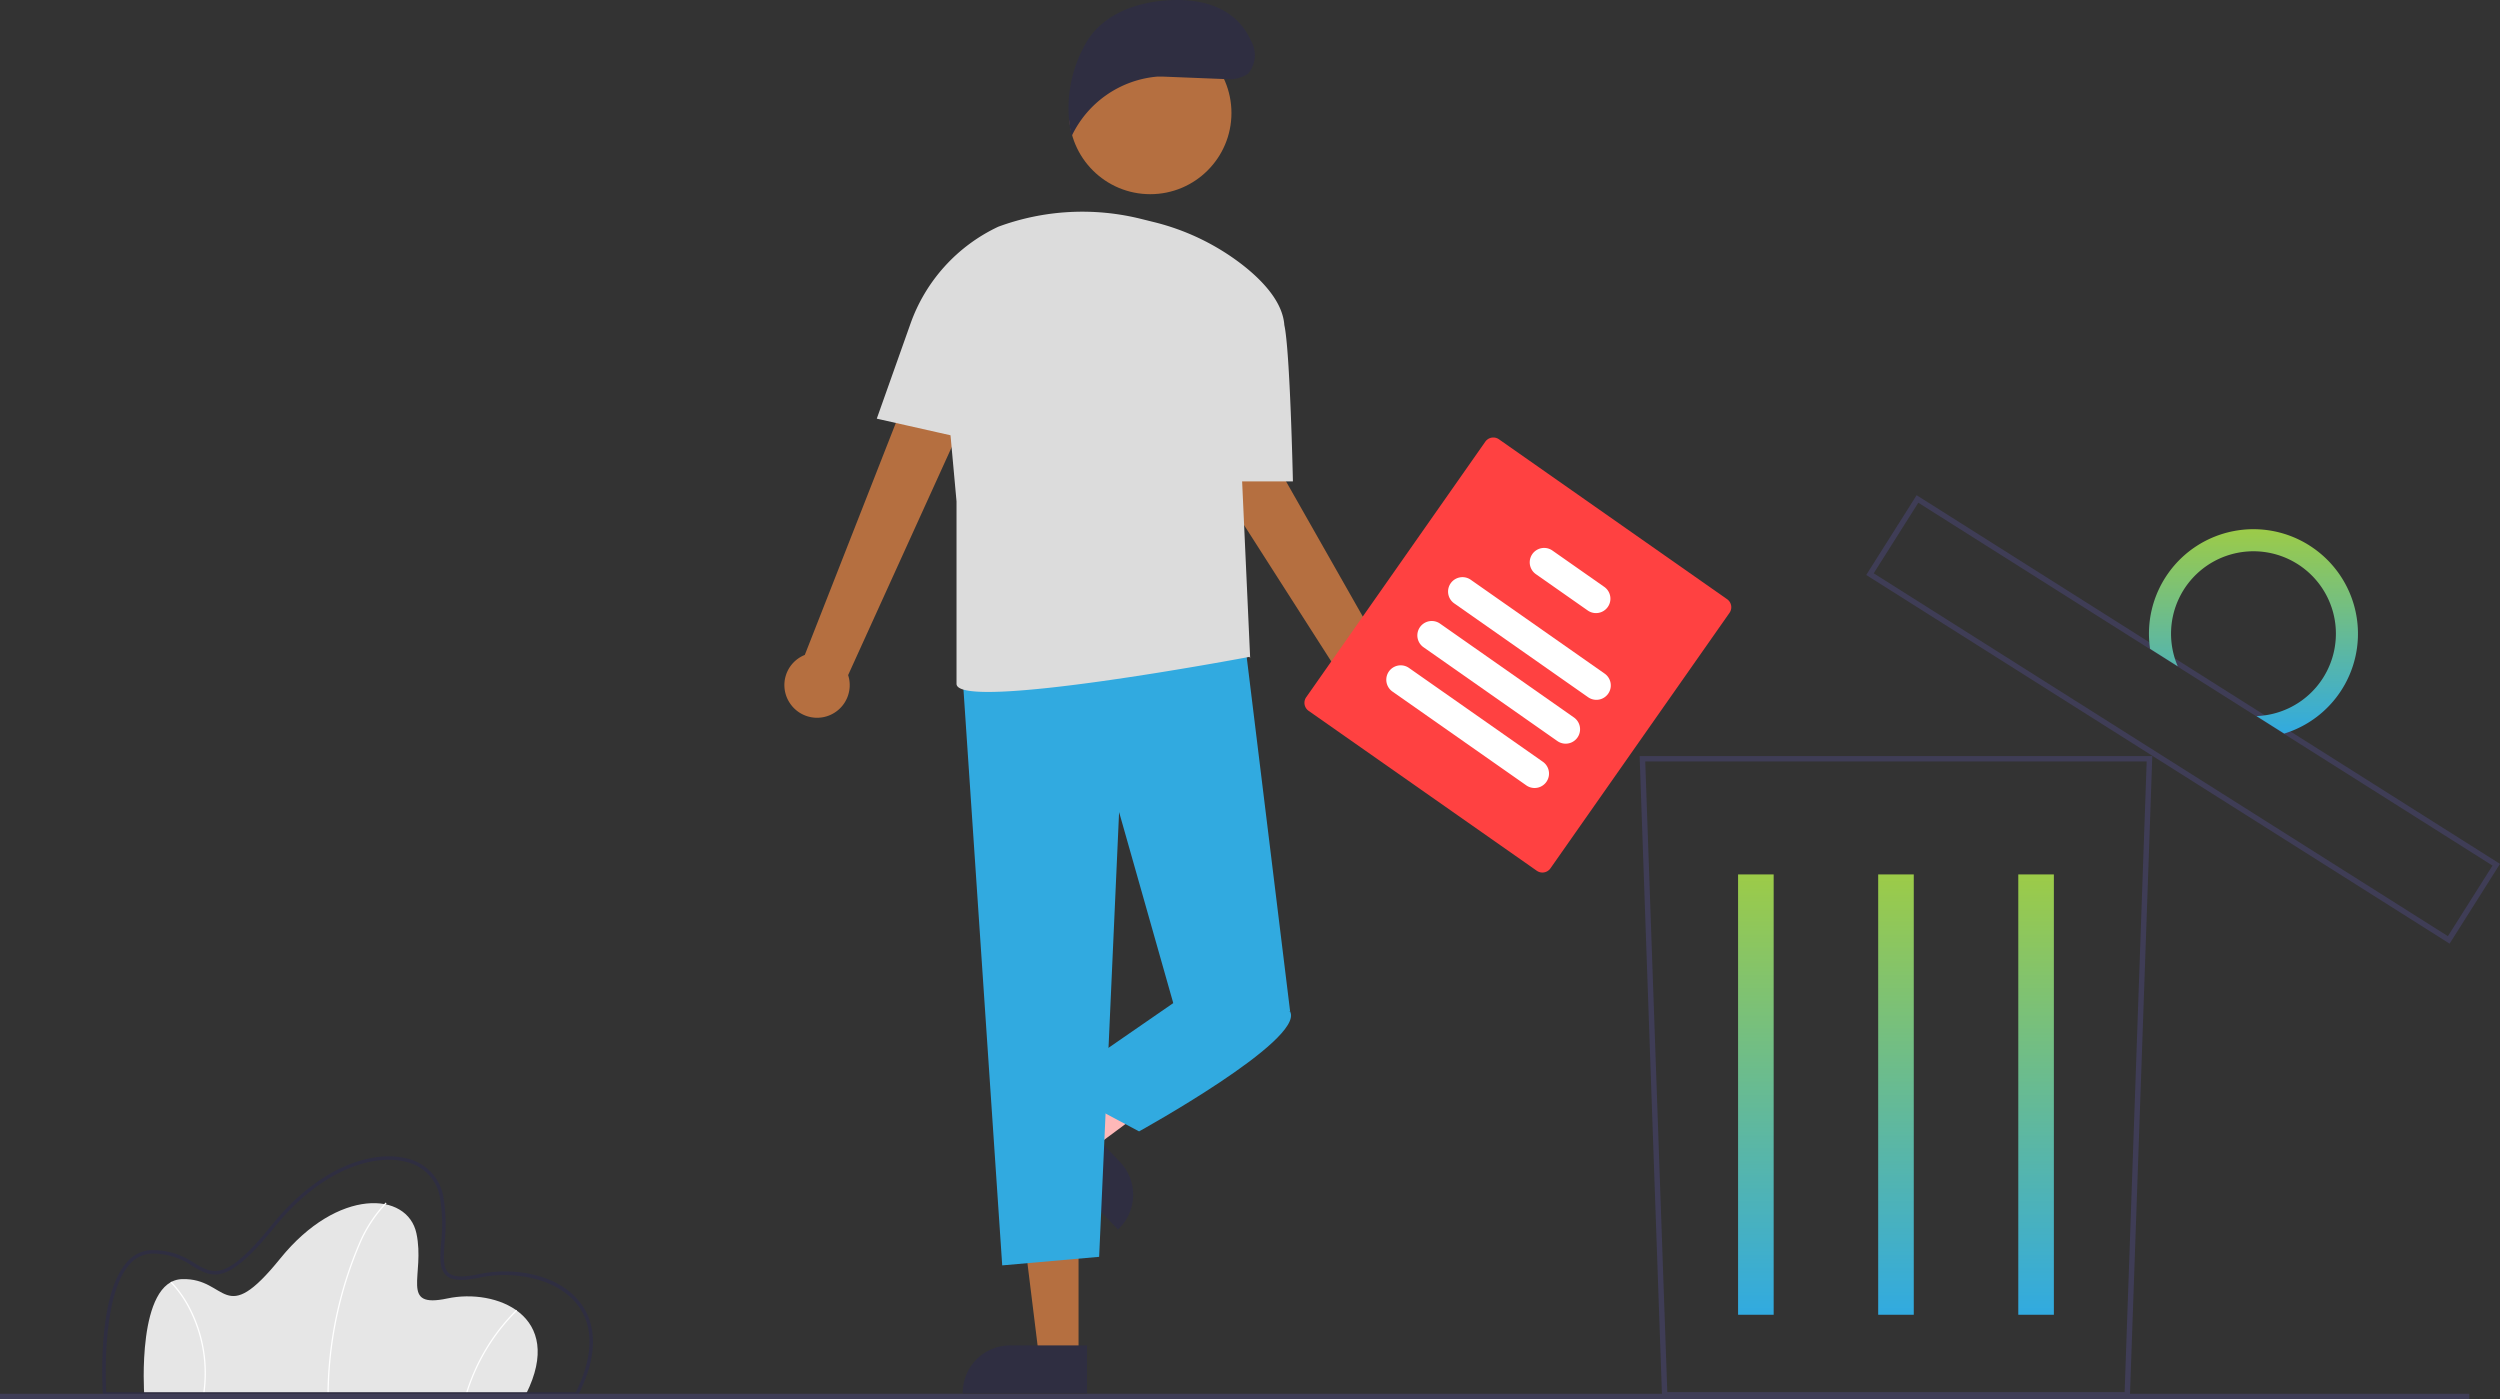 <svg xmlns="http://www.w3.org/2000/svg" xmlns:xlink="http://www.w3.org/1999/xlink" width="211.245" height="118.232" viewBox="0 0 211.245 118.232">
  <rect x="0" y="0" width="211.245" height="118.232" fill="#333333" stroke="none"/>
  <defs>
    <linearGradient id="linear-gradient" x1="0.5" x2="0.5" y2="1" gradientUnits="objectBoundingBox">
      <stop offset="0" stop-color="#9ccb48"/>
      <stop offset="1" stop-color="#31aae0"/>
    </linearGradient>
  </defs>
  <g id="undraw_throw_away_re_x60k" transform="translate(0 0)">
    <path id="Path_1" data-name="Path 1" d="M225.06,651.471H192.787s-.654-9.595,3.216-9.7,3.434,4.252,8.286-1.745,10.739-5.67,11.5-2.126-1.472,6.378,2.617,5.506S228.385,644.82,225.06,651.471Z" transform="translate(-180.603 -533.689)" fill="#e6e6e6"/>
    <path id="Path_2" data-name="Path 2" d="M260.488,651.285l-.109,0a33.232,33.232,0,0,1,2.642-12.668,11.5,11.5,0,0,1,2.282-3.507l.073.081a11.422,11.422,0,0,0-2.26,3.48A33.137,33.137,0,0,0,260.488,651.285Z" transform="translate(-232.713 -533.501)" fill="#fff"/>
    <path id="Path_3" data-name="Path 3" d="M311.389,681.767l-.1-.031a16.913,16.913,0,0,1,4.258-7.084l.073.081A16.8,16.8,0,0,0,311.389,681.767Z" transform="translate(-271.933 -563.97)" fill="#fff"/>
    <path id="Path_4" data-name="Path 4" d="M205.47,673.747l-.108-.015a11.874,11.874,0,0,0-1.068-6.941,9.557,9.557,0,0,0-1.685-2.46l.076-.079a9.678,9.678,0,0,1,1.708,2.49A11.983,11.983,0,0,1,205.47,673.747Z" transform="translate(-188.203 -555.958)" fill="#fff"/>
    <path id="Path_5" data-name="Path 5" d="M217.678,638.347H177.544l-.009-.136c-.023-.338-.535-8.316,2.05-11.162a2.831,2.831,0,0,1,2.069-.993,6.158,6.158,0,0,1,3.6,1.09c1.61.955,2.673,1.586,6.54-3.193,4.188-5.177,8.708-6.291,11.306-5.671a4.032,4.032,0,0,1,3.174,3.1,13.74,13.74,0,0,1,.136,4.011c-.088,1.2-.157,2.152.337,2.583.413.359,1.235.392,2.589.1,2.754-.588,6.6-.085,8.528,2.408,1.038,1.341,1.856,3.779-.143,7.777Zm-39.86-.292H217.5c1.489-3.022,1.536-5.575.133-7.387-1.77-2.287-5.483-2.889-8.237-2.3-1.472.314-2.348.262-2.842-.168-.6-.526-.53-1.54-.436-2.823a13.532,13.532,0,0,0-.131-3.929,3.751,3.751,0,0,0-2.957-2.881c-2.515-.6-6.909.5-11.011,5.571-4.025,4.975-5.237,4.256-6.915,3.259a5.849,5.849,0,0,0-3.441-1.049,2.55,2.55,0,0,0-1.861.9c-2.322,2.558-2.039,9.732-1.982,10.811Z" transform="translate(-168.841 -520.419)" fill="#2f2e41"/>
    <path id="Path_8" data-name="Path 8" d="M784.861,524.982h-39.53l-.008-.221-1.888-53.983h43.32Zm-39.087-.459h38.643l1.863-53.286h-42.37Z" transform="translate(-604.89 -406.893)" fill="#3f3d56"/>
    <g id="Group_1" data-name="Group 1" transform="translate(146.864 73.887)">
      <rect id="Rectangle_17" data-name="Rectangle 17" width="3.007" height="37.207" fill="url(#linear-gradient)"/>
      <rect id="Rectangle_18" data-name="Rectangle 18" width="3.007" height="37.207" transform="translate(11.839)" fill="url(#linear-gradient)"/>
      <rect id="Rectangle_19" data-name="Rectangle 19" width="3.007" height="37.207" transform="translate(23.677)" fill="url(#linear-gradient)"/>
    </g>
    <path id="Path_19353" data-name="Path 19353" d="M876.134,412.652l-.194-.123-49.1-31.03,4.259-6.74.194.123,49.1,31.03Zm-48.662-31.295,48.519,30.662,3.769-5.963-48.519-30.662Z" transform="translate(-669.148 -332.915)" fill="#3f3d56"/>
    <path id="Path_10" data-name="Path 10" d="M944.472,388.633a8.828,8.828,0,0,0-13.455,8.738l2.341,1.48a6.965,6.965,0,1,1,6.652,4.205l2.341,1.48a8.828,8.828,0,0,0,2.123-15.9Z" transform="translate(-749.341 -342.549)" fill="url(#linear-gradient)"/>
    <rect id="Rectangle_21" data-name="Rectangle 21" width="208.65" height="0.459" transform="translate(0 117.773)" fill="#3f3d56"/>
    <g id="Group_6" data-name="Group 6" transform="translate(66.279 0)">
      <path id="Path_111" data-name="Path 111" d="M520.323,648.616H516.98l-1.591-12.894h4.935Z" transform="translate(-495.467 -533.976)" fill="#b56f40"/>
      <path id="Path_112" data-name="Path 112" d="M494.234,691.793H504.74v-4.059h-6.5a4,4,0,0,0-4,4h0Z" transform="translate(-479.168 -574.049)" fill="#2f2e41"/>
      <path id="Path_113" data-name="Path 113" d="M531.766,575l2.306,2.42,10.433-7.742-3.4-3.572Z" transform="translate(-508.085 -480.339)" fill="#feb8b8"/>
      <path id="Path_114" data-name="Path 114" d="M527.235,604.423l-4.487-4.708-2.939,2.8,7.249,7.607.041-.039A4,4,0,0,0,527.235,604.423Z" transform="translate(-498.872 -506.233)" fill="#2f2e41"/>
      <path id="Path_115" data-name="Path 115" d="M429.009,325.27a2.742,2.742,0,0,1,1.312-3.994l13.125-33.45,5.116,3.063-14.58,32.089a2.757,2.757,0,0,1-4.973,2.291Z" transform="translate(-428.596 -265.935)" fill="#b56f40"/>
      <path id="Path_116" data-name="Path 116" d="M574.172,340.5a2.742,2.742,0,0,1-2.462-3.409L552.347,306.82l5.484-2.341,17.407,30.649a2.757,2.757,0,0,1-1.066,5.371Z" transform="translate(-523.941 -278.766)" fill="#b56f40"/>
      <path id="Path_117" data-name="Path 117" d="M493.853,428.275l3.427,50.937,8.19-.723,1.686-37.58,4.577,16.14,9.877.723L517.7,425.866Z" transform="translate(-478.874 -372.29)" fill="#31aae0"/>
      <path id="Path_118" data-name="Path 118" d="M539.239,551.224l-1.446,2.409-10.116,6.986,7.227,3.854s13.972-7.709,12.767-10.118Z" transform="translate(-504.933 -468.873)" fill="#31aae0"/>
      <path id="Path_119" data-name="Path 119" d="M462.607,287.882l2.851-8.034a14.345,14.345,0,0,1,7.421-8.187h0A20.527,20.527,0,0,1,484.927,271l1.038.258a20.054,20.054,0,0,1,7.6,3.673c1.757,1.385,3.337,3.139,3.478,5.025a.056.056,0,0,0,0,.012c.487,2.133.727,13.214.727,13.214h-4.292l.679,14.935-.055-.108s-24.757,4.685-24.757,2.276V294.868l-.508-5.582Z" transform="translate(-454.8 -252.506)" fill="#dcdcdc"/>
      <circle id="Ellipse_12" data-name="Ellipse 12" cx="6.861" cy="6.861" r="6.861" transform="translate(24.054 2.686)" fill="#b56f40"/>
      <path id="Path_120" data-name="Path 120" d="M541.172,198.927l5.327.213a2.908,2.908,0,0,0,1.913-.459,2.431,2.431,0,0,0,.228-2.81c-1.148-2.567-3.708-3.486-6.519-3.411s-5.757,1.028-7.271,3.4a11.04,11.04,0,0,0-1.353,8.113,8.845,8.845,0,0,1,7.232-5.043Z" transform="translate(-509.23 -192.456)" fill="#2f2e41"/>
    </g>
    <g id="Group_4" data-name="Group 4" transform="translate(110.222 36.967)">
      <path id="Path_81" data-name="Path 81" d="M639.671,390.119l-19.282-13.514a.828.828,0,0,1-.2-1.151l15.134-21.593a.828.828,0,0,1,1.151-.2l19.282,13.514a.828.828,0,0,1,.2,1.151l-15.133,21.593A.828.828,0,0,1,639.671,390.119Z" transform="translate(-620.038 -353.509)" fill="#ff4141"/>
      <path id="Path_82" data-name="Path 82" d="M684.745,415.075l-11.314-7.93a1.217,1.217,0,1,1,1.4-1.993l11.314,7.93a1.217,1.217,0,1,1-1.4,1.993Z" transform="translate(-660.776 -393.129)" fill="#fff"/>
      <path id="Path_83" data-name="Path 83" d="M673.433,431.216l-11.314-7.93a1.217,1.217,0,1,1,1.4-1.993l11.314,7.93a1.217,1.217,0,0,1-1.4,1.993Z" transform="translate(-652.06 -405.565)" fill="#fff"/>
      <path id="Path_84" data-name="Path 84" d="M662,447.531l-11.314-7.93a1.217,1.217,0,1,1,1.4-1.993l11.314,7.93a1.217,1.217,0,0,1-1.4,1.993Z" transform="translate(-643.251 -418.135)" fill="#fff"/>
      <path id="Path_85" data-name="Path 85" d="M707.874,399.452l-4.382-3.071a1.217,1.217,0,1,1,1.4-1.993l4.382,3.071a1.217,1.217,0,0,1-1.4,1.993Z" transform="translate(-683.937 -384.835)" fill="#fff"/>
    </g>
  </g>
</svg>
